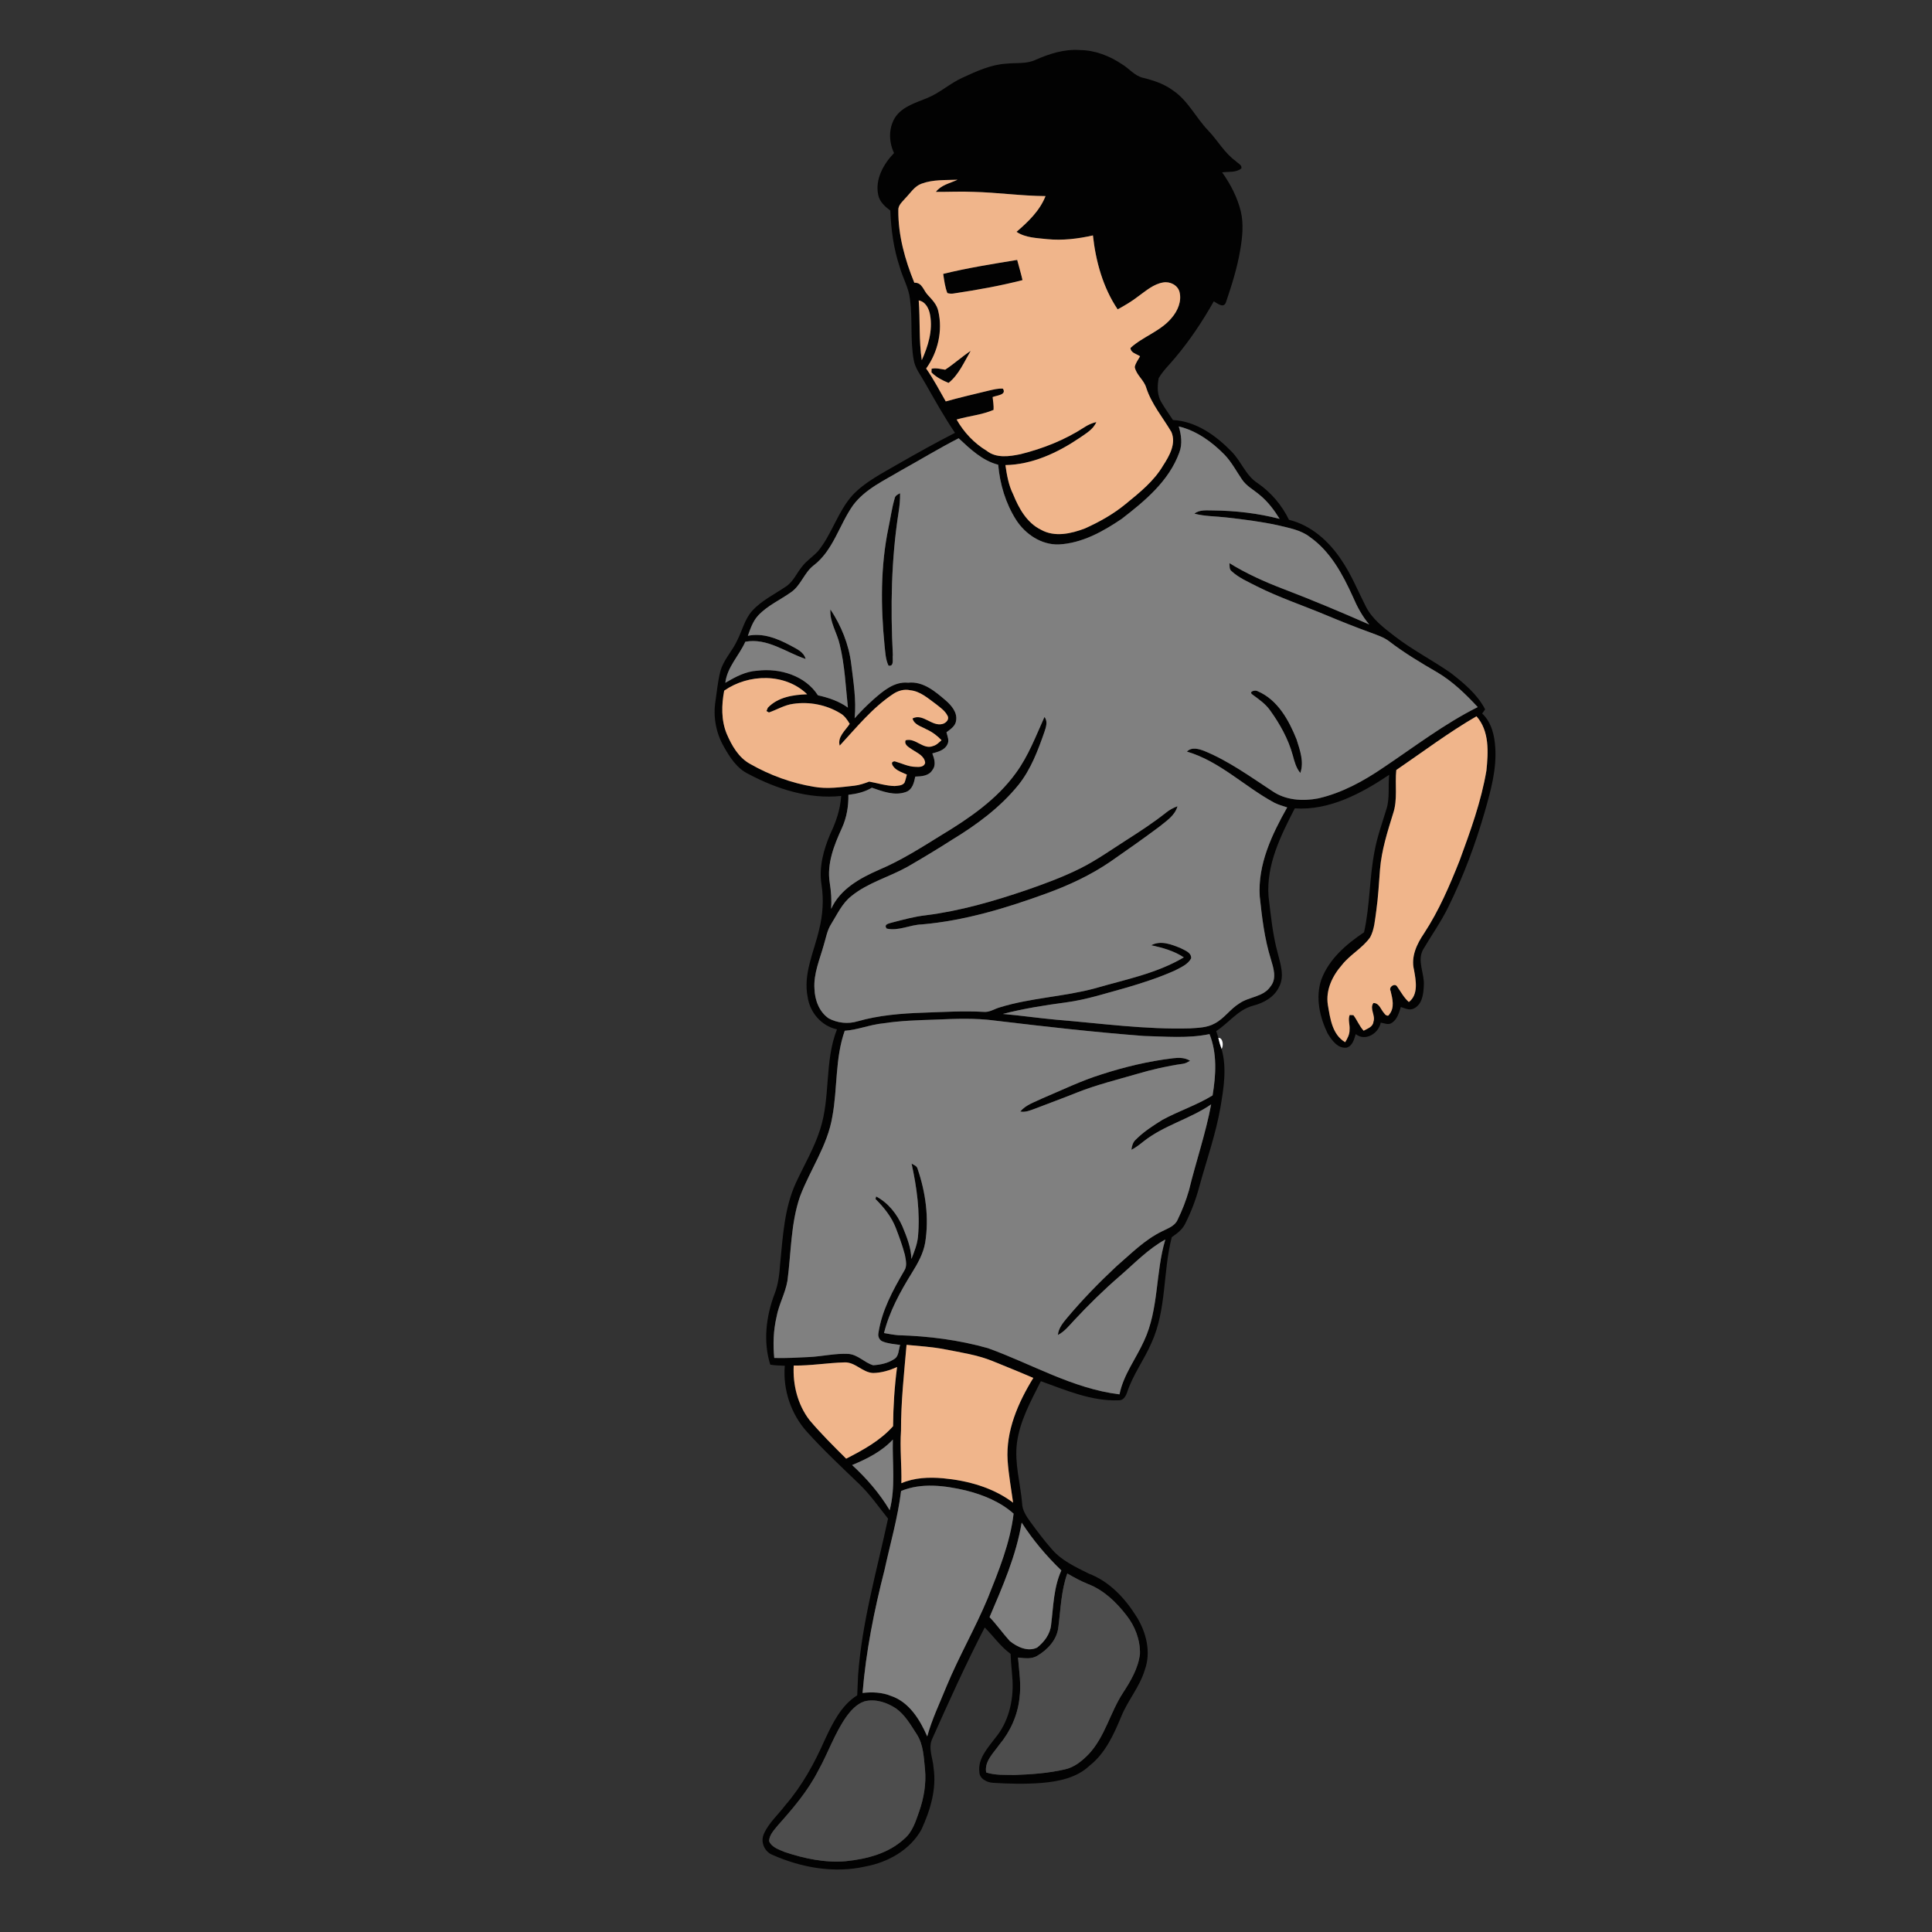 <?xml version="1.0" encoding="UTF-8" ?>
<!DOCTYPE svg PUBLIC "-//W3C//DTD SVG 1.1//EN" "http://www.w3.org/Graphics/SVG/1.1/DTD/svg11.dtd">
<svg width="1000pt" height="1000pt" viewBox="0 0 1000 1000" version="1.1" xmlns="http://www.w3.org/2000/svg">
    <rect x="0" y="0" width="1000" height="1000" fill="#333333" stroke="none"/>
    <g id="#020202ff">
        <path fill="#020202" opacity="1.00"
            d=" M 535.94 31.00 C 543.19 27.80 550.99 25.30 559.02 25.91 C 566.84 25.99 574.33 28.94 580.76 33.25 C 584.45 35.47 587.25 39.24 591.61 40.27 C 597.07 41.62 602.54 43.39 607.11 46.80 C 614.95 52.05 618.97 60.93 625.38 67.57 C 630.28 72.70 633.76 79.15 639.59 83.36 C 640.63 84.53 642.86 85.25 642.56 87.13 C 639.83 89.46 635.87 88.76 632.57 89.20 C 636.91 95.33 640.46 102.12 642.25 109.46 C 643.81 116.13 643.04 123.05 641.88 129.72 C 640.32 138.90 637.48 147.81 634.50 156.61 C 633.25 159.74 630.09 156.98 628.25 155.97 C 622.44 166.28 615.85 176.18 608.21 185.24 C 605.36 188.70 602.00 191.82 599.74 195.73 C 598.91 199.99 598.89 204.84 601.36 208.61 C 603.13 211.64 605.21 214.47 607.13 217.41 C 619.06 218.03 629.31 225.37 637.37 233.65 C 642.43 238.70 644.78 246.13 650.97 250.09 C 657.91 254.86 663.49 261.48 667.18 269.05 C 678.65 271.87 687.87 280.14 694.26 289.80 C 699.45 297.34 702.84 305.89 706.99 313.99 C 710.27 320.46 716.19 324.92 721.81 329.26 C 730.96 336.34 741.30 341.66 750.79 348.23 C 757.65 353.55 764.63 359.31 768.70 367.15 C 768.18 367.87 767.67 368.59 767.17 369.32 C 772.00 373.84 773.57 380.64 773.95 387.01 C 774.68 398.21 771.64 409.17 768.60 419.84 C 763.71 436.94 757.43 453.66 749.56 469.62 C 745.80 477.28 740.84 484.25 736.53 491.59 C 733.41 497.51 737.38 503.88 736.97 510.04 C 736.80 514.34 736.20 519.88 731.82 521.99 C 729.58 523.18 727.22 521.88 725.07 521.21 C 724.12 524.17 723.24 527.57 720.48 529.39 C 718.72 530.71 716.55 529.62 714.66 529.31 C 713.59 534.92 706.66 539.20 701.74 535.25 C 700.87 537.92 700.10 541.40 696.98 542.27 C 692.34 542.80 689.27 538.32 687.14 534.85 C 683.04 526.33 680.77 516.19 683.94 506.99 C 687.91 496.37 696.85 488.71 706.03 482.56 C 709.14 468.64 708.76 454.21 711.54 440.22 C 712.90 432.91 715.47 425.92 717.61 418.82 C 719.46 413.07 718.38 406.95 719.05 401.04 C 704.65 410.69 688.04 419.61 670.17 418.41 C 662.91 432.52 655.37 447.60 656.59 463.96 C 657.79 473.83 658.71 483.79 661.37 493.41 C 662.79 499.07 665.01 505.41 661.99 510.94 C 659.43 516.27 653.92 519.19 648.42 520.59 C 640.73 522.68 635.96 529.52 629.51 533.69 C 629.91 534.83 630.27 535.99 630.58 537.17 C 631.03 539.13 631.58 541.07 632.29 542.97 C 635.10 552.80 633.38 563.23 631.71 573.13 C 629.30 587.05 624.54 600.41 620.81 614.00 C 619.04 620.70 616.58 627.23 613.44 633.41 C 611.98 636.45 609.21 638.48 606.51 640.35 C 601.85 658.37 603.88 677.83 596.01 695.05 C 592.24 703.80 586.38 711.54 583.41 720.64 C 582.72 722.62 581.47 724.93 579.03 724.79 C 564.94 725.33 551.73 719.57 538.74 714.89 C 533.62 725.10 527.87 735.40 526.36 746.90 C 525.03 757.38 528.15 767.67 529.04 778.05 C 529.10 781.71 531.24 784.80 533.28 787.68 C 536.80 792.46 540.34 797.23 544.27 801.68 C 549.30 807.70 556.62 811.02 563.48 814.47 C 574.19 818.47 582.32 827.26 588.26 836.77 C 593.32 844.85 595.90 855.20 592.52 864.41 C 589.91 873.09 583.80 880.05 580.40 888.37 C 576.51 897.72 572.16 907.46 563.98 913.89 C 557.33 920.21 547.92 922.11 539.08 922.85 C 530.74 923.50 522.35 923.31 514.02 922.79 C 510.88 922.61 506.95 920.72 506.91 917.14 C 506.09 910.32 511.12 904.94 514.89 899.88 C 521.89 891.69 524.60 880.60 524.10 870.01 C 523.81 865.35 523.23 860.71 523.08 856.05 C 517.87 852.26 514.21 846.88 509.69 842.39 C 499.96 861.21 491.22 880.50 482.60 899.84 C 480.19 904.75 482.91 909.99 483.21 915.05 C 484.85 926.06 481.49 937.03 476.94 946.94 C 471.09 957.53 459.64 963.92 448.01 966.07 C 431.88 969.77 414.86 966.71 399.90 960.11 C 395.65 958.47 393.48 953.34 395.40 949.18 C 397.91 943.49 402.75 939.34 406.43 934.44 C 415.09 924.43 421.52 912.76 426.83 900.70 C 430.89 892.04 435.29 882.76 443.70 877.49 C 443.70 877.36 443.72 877.10 443.72 876.97 C 443.89 873.70 443.98 870.43 444.14 867.17 C 446.13 839.59 453.87 812.94 459.65 786.03 C 454.81 779.98 450.38 773.57 444.78 768.17 C 435.62 759.36 426.30 750.68 417.79 741.23 C 409.43 732.04 405.16 719.29 406.21 706.92 C 403.70 706.76 401.17 706.80 398.69 706.34 C 394.93 694.40 396.52 681.27 400.92 669.71 C 402.87 664.71 403.44 659.36 403.81 654.06 C 405.23 639.87 405.96 625.18 412.05 612.03 C 416.27 602.92 421.46 594.20 424.50 584.58 C 429.96 567.78 426.68 549.33 433.22 532.79 C 425.21 531.08 419.22 524.09 418.05 516.10 C 415.59 503.98 421.42 492.56 424.02 481.01 C 425.92 473.45 426.39 465.53 425.21 457.82 C 423.79 448.90 426.25 439.90 429.72 431.73 C 432.70 425.51 434.97 418.91 435.39 411.98 C 418.67 413.76 401.99 408.36 387.37 400.61 C 381.39 397.73 377.75 391.95 374.60 386.37 C 370.58 379.32 369.03 370.89 370.33 362.88 C 371.07 357.80 371.55 352.66 372.80 347.67 C 374.34 341.64 378.98 337.15 381.52 331.59 C 384.15 326.51 385.38 320.63 389.26 316.25 C 394.12 310.86 400.77 307.67 406.70 303.66 C 410.60 301.16 412.32 296.66 415.19 293.21 C 417.50 290.20 420.75 288.13 423.33 285.38 C 430.62 276.51 433.58 264.85 441.28 256.29 C 447.77 249.41 456.35 245.14 464.41 240.42 C 474.27 234.79 484.18 229.22 494.30 224.05 C 488.68 215.72 483.77 206.94 478.81 198.21 C 476.66 194.33 473.68 190.75 472.93 186.26 C 471.07 175.92 472.40 165.35 471.02 154.97 C 470.43 149.04 467.23 143.85 465.69 138.18 C 462.55 128.78 461.21 118.89 460.84 109.01 C 458.07 106.92 455.22 104.42 454.56 100.83 C 452.85 92.81 457.33 84.84 462.74 79.23 C 459.89 73.12 459.83 65.54 463.89 59.95 C 467.82 54.91 474.22 53.11 479.86 50.76 C 486.48 48.10 491.77 43.08 498.26 40.18 C 505.47 36.86 512.90 33.42 520.95 32.94 C 525.94 32.41 531.25 33.19 535.94 31.00 M 477.03 95.06 C 473.33 96.36 471.26 99.91 468.63 102.58 C 467.08 104.44 464.81 106.18 464.97 108.88 C 464.88 121.79 468.40 134.47 473.26 146.35 C 477.30 146.09 477.97 150.40 480.25 152.71 C 482.51 155.16 484.99 157.70 485.67 161.10 C 488.03 171.26 485.45 182.34 479.37 190.75 C 483.19 196.16 486.23 202.05 489.52 207.77 C 496.82 205.72 504.21 204.03 511.57 202.23 C 514.04 201.67 516.53 200.99 519.10 201.15 C 521.21 204.47 515.78 204.64 513.78 205.53 C 514.03 207.72 514.40 209.93 514.27 212.15 C 508.21 214.76 501.46 215.30 495.14 217.15 C 498.90 223.75 504.15 229.37 510.68 233.31 C 515.68 237.31 522.51 236.28 528.31 235.06 C 539.89 232.17 551.17 227.72 561.19 221.19 C 563.11 219.92 565.22 218.98 567.47 218.45 C 565.84 222.32 562.03 224.38 558.77 226.68 C 547.42 234.34 534.31 240.48 520.40 240.73 C 521.15 245.90 522.04 251.14 524.41 255.86 C 527.35 263.12 531.48 270.60 538.81 274.19 C 545.88 278.18 554.41 276.25 561.56 273.52 C 569.08 270.14 576.35 266.07 582.71 260.81 C 589.85 254.97 597.27 249.06 602.01 240.99 C 605.27 235.97 608.90 229.66 606.31 223.58 C 601.84 216.02 596.03 209.17 593.29 200.68 C 592.12 196.65 588.16 194.15 587.34 189.99 C 587.73 187.92 589.11 186.24 590.09 184.42 C 588.31 183.15 585.25 182.72 585.14 180.08 C 591.67 174.12 600.77 171.46 606.48 164.51 C 609.59 160.88 611.72 155.94 610.52 151.12 C 609.60 147.54 605.52 145.55 602.04 146.20 C 597.11 147.01 593.23 150.45 589.31 153.27 C 585.94 155.90 582.26 158.08 578.50 160.12 C 570.89 148.82 567.16 135.27 565.70 121.85 C 557.95 123.60 549.95 124.57 542.00 123.78 C 536.61 123.17 530.82 123.12 526.14 120.00 C 532.19 114.81 538.18 109.08 541.17 101.50 C 528.65 101.41 516.23 99.60 503.72 99.31 C 497.28 99.01 490.84 99.39 484.41 99.30 C 487.16 95.72 491.76 94.84 495.64 93.03 C 489.43 93.29 482.96 92.86 477.03 95.06 M 475.53 155.50 C 476.31 165.80 475.59 176.19 477.11 186.43 C 480.37 179.19 482.85 171.17 481.44 163.17 C 480.92 159.87 479.15 156.15 475.53 155.50 M 610.13 220.72 C 611.43 225.10 612.10 229.86 610.40 234.24 C 605.06 248.97 592.60 259.31 580.57 268.58 C 570.84 275.16 560.03 281.19 548.03 281.80 C 538.99 282.10 530.65 276.46 525.90 269.03 C 520.50 260.49 517.54 250.59 516.67 240.55 C 508.50 238.46 502.18 232.44 496.20 226.84 C 486.08 232.01 476.38 237.95 466.44 243.45 C 457.66 248.71 447.79 253.11 441.52 261.54 C 434.33 271.74 431.26 285.07 420.90 292.84 C 416.16 296.64 414.49 303.06 409.44 306.53 C 403.80 310.56 397.25 313.42 392.45 318.54 C 389.70 321.49 388.42 325.38 387.09 329.09 C 394.77 327.45 402.34 330.47 409.01 334.04 C 412.09 335.79 415.99 337.25 416.99 341.07 C 406.78 337.67 397.14 330.06 385.78 332.16 C 382.55 339.38 376.40 345.23 375.43 353.41 C 380.56 350.40 385.97 347.47 392.05 347.14 C 403.65 345.73 416.79 349.67 423.36 359.89 C 428.85 361.11 434.28 362.92 438.88 366.26 C 437.71 355.36 437.27 344.31 434.64 333.63 C 433.28 327.48 429.33 321.93 429.82 315.42 C 435.40 323.84 439.33 333.47 440.58 343.54 C 441.71 352.89 443.30 362.33 442.36 371.78 C 445.41 368.38 448.62 365.12 452.03 362.09 C 457.09 357.66 462.84 352.65 470.08 353.36 C 477.82 352.53 484.03 357.87 489.50 362.54 C 492.46 365.15 495.56 368.68 494.89 372.93 C 494.58 375.80 491.98 377.43 489.89 379.02 C 490.38 381.08 491.50 383.36 490.31 385.41 C 488.86 388.34 485.44 389.16 482.57 389.98 C 483.60 392.70 484.64 395.98 482.63 398.54 C 480.79 401.65 476.95 401.86 473.74 401.97 C 473.13 405.04 472.26 408.76 468.92 409.92 C 463.00 412.07 456.87 409.63 451.27 407.72 C 447.59 409.96 443.35 410.91 439.13 411.40 C 439.22 417.32 438.23 423.27 435.74 428.67 C 431.73 437.43 427.91 447.00 429.46 456.82 C 430.17 461.32 430.52 465.89 430.21 470.45 C 434.83 460.16 445.20 454.48 455.05 450.18 C 466.39 445.37 476.79 438.75 487.23 432.28 C 501.62 423.58 515.96 413.83 525.90 400.00 C 532.33 391.20 536.17 380.95 540.61 371.11 C 542.45 373.41 541.43 376.30 540.61 378.79 C 537.25 388.39 533.63 398.14 527.22 406.18 C 517.77 417.89 505.50 426.94 492.72 434.69 C 485.15 439.55 477.44 444.17 469.67 448.67 C 460.18 453.98 449.28 456.82 440.74 463.75 C 435.89 467.50 433.38 473.21 430.21 478.28 C 428.10 481.56 427.52 485.50 426.37 489.17 C 424.30 496.63 421.00 504.02 421.57 511.93 C 421.77 517.70 424.05 523.80 428.98 527.14 C 433.50 529.53 438.93 530.13 443.86 528.64 C 454.94 525.47 466.52 524.55 478.00 524.16 C 488.35 523.80 498.72 523.16 509.07 523.74 C 512.12 524.10 514.72 522.17 517.55 521.39 C 533.63 516.44 550.64 515.92 566.85 511.54 C 582.37 507.01 598.70 503.90 612.75 495.53 C 607.66 492.18 601.77 490.53 595.89 489.26 C 600.80 486.59 606.43 488.83 611.17 490.79 C 613.33 491.98 616.74 493.00 616.54 496.04 C 614.83 499.23 611.26 500.67 608.23 502.28 C 600.17 505.91 591.73 508.65 583.27 511.14 C 572.84 513.98 562.52 517.41 551.78 518.84 C 540.79 520.30 529.81 522.04 519.07 524.82 C 528.22 525.61 537.31 526.94 546.45 527.78 C 569.60 529.67 592.71 532.95 615.98 532.28 C 620.29 531.99 624.85 531.93 628.72 529.75 C 633.66 527.19 636.74 522.27 641.46 519.39 C 646.51 515.82 653.92 516.12 657.62 510.59 C 661.02 506.41 659.11 500.91 657.76 496.34 C 654.49 485.84 653.20 474.89 652.04 464.00 C 650.97 447.41 658.31 431.98 666.25 417.91 C 664.00 417.20 661.72 416.53 659.61 415.49 C 644.22 407.20 631.41 394.05 614.35 389.02 C 616.85 386.50 620.48 387.61 623.38 388.71 C 636.04 393.92 647.17 402.02 658.55 409.47 C 665.43 414.23 674.28 414.79 682.29 413.25 C 694.59 410.44 705.84 404.27 716.18 397.19 C 732.19 386.47 747.58 374.64 764.88 365.99 C 758.63 359.24 751.94 352.77 743.99 348.04 C 735.41 343.06 726.86 337.96 718.99 331.90 C 716.19 329.79 712.82 328.72 709.59 327.50 C 701.85 324.69 694.19 321.64 686.59 318.47 C 674.61 313.43 662.23 309.35 650.60 303.50 C 646.05 301.15 641.19 299.11 637.41 295.58 C 636.15 294.59 636.53 292.86 636.35 291.48 C 645.12 296.90 654.54 301.14 664.16 304.81 C 679.18 310.54 694.00 316.78 708.72 323.24 C 705.07 318.93 702.39 313.92 700.19 308.75 C 694.94 297.20 688.62 285.42 678.00 277.96 C 673.17 274.21 666.99 273.26 661.23 271.83 C 652.58 269.97 643.79 268.86 635.00 267.86 C 629.41 267.19 623.69 267.32 618.22 265.86 C 621.02 263.66 624.67 264.25 627.98 264.21 C 639.56 264.33 651.13 265.67 662.35 268.57 C 659.49 263.97 656.19 259.57 651.96 256.13 C 648.89 253.52 645.13 251.59 642.85 248.16 C 639.88 243.81 637.43 239.07 633.74 235.27 C 627.19 228.62 619.32 222.93 610.13 220.72 M 374.83 357.49 C 373.45 364.88 373.23 372.68 376.12 379.78 C 378.75 385.90 382.30 392.21 388.38 395.47 C 398.51 401.25 409.68 405.33 421.20 407.23 C 428.17 408.51 435.23 407.44 442.18 406.68 C 444.85 406.38 447.40 405.50 449.90 404.56 C 454.27 405.34 458.58 406.75 463.05 406.85 C 464.78 406.66 467.01 406.72 468.15 405.15 C 468.73 403.79 469.00 402.33 469.39 400.93 C 467.31 399.99 465.09 399.25 463.33 397.75 C 462.19 396.72 460.38 394.30 463.09 394.05 C 466.72 395.05 470.16 396.90 474.01 396.93 C 475.79 397.05 478.33 397.04 478.87 394.86 C 478.54 391.20 474.73 389.71 472.08 387.93 C 470.50 386.77 467.84 385.57 468.75 383.17 C 473.93 381.72 477.86 388.26 483.00 386.12 C 484.76 385.68 486.00 384.27 487.34 383.14 C 485.14 380.80 482.53 378.85 479.59 377.53 C 476.96 376.01 473.19 375.20 472.32 371.87 C 477.72 369.05 482.36 376.24 487.88 374.71 C 489.61 374.26 491.54 372.35 490.45 370.49 C 489.18 367.90 486.70 366.23 484.51 364.48 C 480.42 361.52 476.40 357.80 471.14 357.27 C 468.03 356.55 464.82 357.50 462.23 359.24 C 451.48 366.40 443.30 376.55 434.63 385.94 C 433.36 381.38 437.60 378.10 439.81 374.67 C 438.54 372.51 437.08 370.36 434.83 369.13 C 427.66 364.77 418.87 363.08 410.59 364.30 C 406.09 364.87 402.21 367.33 397.99 368.77 L 396.72 368.03 C 396.90 367.60 397.25 366.76 397.43 366.33 C 402.60 360.82 410.59 359.60 417.79 359.36 C 406.42 348.27 387.43 348.67 374.83 357.49 M 722.72 398.55 C 721.93 406.07 723.54 413.85 721.04 421.16 C 718.13 430.58 715.10 440.07 714.30 449.96 C 713.73 457.16 713.36 464.40 712.34 471.56 C 711.66 476.13 711.42 480.97 709.21 485.12 C 705.24 490.77 698.83 494.05 694.59 499.46 C 689.65 505.08 686.11 512.43 687.29 520.08 C 688.51 527.09 689.49 535.46 696.26 539.45 C 697.46 537.48 698.61 535.34 698.53 532.95 C 698.77 530.42 697.61 527.80 698.58 525.37 C 699.06 525.39 700.04 525.44 700.53 525.46 C 702.46 528.01 703.61 531.11 705.82 533.50 C 707.82 532.38 710.65 531.53 710.90 528.83 C 712.08 525.59 708.76 522.10 710.86 519.17 C 713.99 519.07 714.72 522.71 716.55 524.58 C 716.96 525.35 718.56 526.39 719.04 525.12 C 721.99 521.64 720.74 516.90 719.78 512.93 C 718.60 510.85 722.02 508.55 723.22 510.73 C 725.13 513.44 726.69 516.42 729.22 518.65 C 734.31 514.79 732.87 507.42 731.88 501.96 C 730.21 495.16 733.39 488.52 737.13 483.04 C 744.80 471.32 750.33 458.41 755.48 445.44 C 761.06 430.22 766.67 414.87 769.37 398.83 C 770.35 389.40 770.99 378.33 764.22 370.75 C 749.79 379.11 736.47 389.17 722.72 398.55 M 457.17 529.67 C 450.40 530.32 444.03 533.04 437.23 533.53 C 432.17 547.84 433.57 563.31 430.80 578.05 C 428.34 592.93 419.32 605.42 414.08 619.29 C 409.25 633.35 409.52 648.41 407.57 662.99 C 406.45 669.47 403.05 675.28 401.91 681.76 C 400.31 688.68 400.06 695.82 400.75 702.88 C 406.85 703.05 412.95 702.70 419.05 702.39 C 425.71 702.04 432.31 700.44 439.01 700.77 C 443.97 701.07 447.38 705.28 451.95 706.65 C 455.65 706.41 459.47 705.63 462.62 703.58 C 465.35 702.16 465.04 698.67 465.92 696.14 C 462.81 695.68 459.58 695.50 456.66 694.26 C 455.12 693.54 454.34 691.71 454.66 690.08 C 456.38 678.40 462.13 667.86 468.00 657.79 C 469.69 655.31 468.84 652.15 468.35 649.43 C 467.09 644.70 465.40 640.08 463.64 635.51 C 461.41 629.76 457.46 624.90 453.15 620.59 C 453.24 620.26 453.41 619.60 453.50 619.28 C 459.76 622.61 464.34 628.43 467.13 634.86 C 469.36 640.23 471.57 645.76 471.75 651.65 C 473.22 647.88 474.78 644.07 475.16 640.00 C 476.29 627.34 474.54 614.65 471.84 602.29 C 473.04 603.00 474.65 603.49 474.97 605.06 C 479.12 617.22 480.92 630.34 478.89 643.10 C 477.92 648.83 475.02 653.96 471.99 658.84 C 465.96 668.58 460.35 678.78 457.56 689.99 C 460.03 690.42 462.49 690.92 465.01 691.11 C 480.63 691.55 496.29 693.55 511.33 697.80 C 533.95 705.94 555.23 718.76 579.45 721.72 C 581.47 711.60 587.97 703.32 592.14 694.08 C 599.88 677.57 598.00 658.76 603.17 641.57 C 594.23 646.46 587.19 653.95 579.54 660.54 C 571.33 667.63 563.58 675.24 556.18 683.17 C 553.52 686.00 551.08 689.18 547.55 691.00 C 547.87 687.54 550.09 684.82 552.21 682.27 C 560.11 672.84 568.70 664.01 577.68 655.61 C 585.24 649.08 592.38 641.75 601.47 637.33 C 604.40 635.82 607.97 634.71 609.47 631.48 C 611.89 626.56 613.88 621.41 615.40 616.15 C 619.02 601.26 624.06 586.71 626.89 571.62 C 615.86 579.22 602.41 582.44 591.87 590.82 C 589.88 592.39 587.90 594.00 585.61 595.12 C 585.87 593.21 586.35 591.24 587.84 589.91 C 591.89 585.81 596.79 582.66 601.67 579.63 C 610.13 575.03 619.41 572.05 627.63 566.98 C 629.37 556.51 630.06 545.31 626.05 535.25 C 614.87 537.58 603.40 536.49 592.09 536.22 C 566.42 534.26 540.83 531.35 515.27 528.29 C 504.91 526.87 494.43 527.31 484.02 527.76 C 475.05 528.05 466.05 528.32 457.17 529.67 M 469.23 696.09 C 467.95 710.91 466.31 725.71 466.36 740.60 C 465.72 749.64 466.77 758.67 466.55 767.71 C 473.32 764.80 480.86 764.51 488.10 765.15 C 500.93 766.34 513.97 769.91 524.38 777.78 C 523.38 770.50 522.05 763.26 521.54 755.94 C 520.56 740.63 526.98 725.97 534.84 713.22 C 527.81 710.16 520.69 707.33 513.60 704.42 C 505.75 701.26 497.32 700.03 489.06 698.41 C 482.52 697.11 475.85 696.74 469.23 696.09 M 410.83 706.81 C 410.31 716.75 412.87 727.05 418.98 735.02 C 424.91 742.05 431.45 748.53 437.98 755.01 C 446.75 750.50 455.63 745.68 462.26 738.19 C 462.34 727.94 462.99 717.72 464.33 707.56 C 460.44 709.33 456.25 710.58 451.95 710.66 C 446.45 710.46 442.69 704.91 437.07 705.17 C 428.31 705.41 419.62 706.93 410.83 706.81 M 441.06 758.31 C 448.55 765.18 455.27 772.94 460.50 781.69 C 463.62 769.69 461.80 757.32 462.13 745.12 C 456.38 751.30 448.74 755.11 441.06 758.31 M 466.40 771.74 C 464.70 785.60 460.78 799.04 457.82 812.65 C 452.48 833.54 448.21 854.75 446.46 876.27 C 451.43 875.70 456.59 875.90 461.26 877.84 C 470.64 881.02 476.19 890.17 479.94 898.78 C 482.38 889.80 486.47 881.41 489.93 872.82 C 496.35 857.33 504.77 842.78 511.23 827.32 C 516.89 813.12 522.83 798.76 524.64 783.46 C 517.65 777.25 508.80 773.68 499.83 771.43 C 488.96 768.91 477.00 767.34 466.40 771.74 M 512.19 837.02 C 515.92 840.93 519.03 845.38 522.64 849.38 C 526.47 852.47 531.98 855.11 536.82 852.79 C 540.50 849.91 543.58 845.79 544.05 841.02 C 545.23 831.54 545.33 821.71 549.35 812.85 C 541.61 805.38 534.65 797.14 528.82 788.10 C 525.96 805.18 518.96 821.19 512.19 837.02 M 552.43 814.43 C 549.26 823.34 549.01 832.85 547.81 842.13 C 547.15 848.65 542.31 853.86 536.87 857.05 C 533.85 858.88 530.22 858.28 526.91 857.95 C 527.52 864.97 528.64 872.04 527.67 879.09 C 526.69 887.95 522.88 896.35 517.16 903.16 C 514.19 907.41 509.43 911.73 510.45 917.43 C 515.14 918.95 520.16 918.61 525.02 918.72 C 533.70 918.44 542.43 917.82 550.91 915.89 C 556.04 914.87 560.18 911.40 563.71 907.73 C 572.00 898.73 574.65 886.32 581.23 876.25 C 585.24 870.09 589.18 863.47 590.04 856.03 C 590.20 848.79 587.48 841.63 582.98 836.00 C 577.76 829.24 571.27 823.01 563.18 819.90 C 559.44 818.39 555.90 816.45 552.43 814.43 M 447.42 880.63 C 443.31 882.02 440.31 885.42 437.86 888.85 C 431.90 897.45 428.57 907.48 423.47 916.57 C 418.12 927.02 410.47 936.01 402.70 944.71 C 400.76 947.14 398.21 949.63 398.08 952.93 C 399.40 956.25 403.31 957.36 406.33 958.66 C 416.45 962.02 427.19 964.29 437.89 963.34 C 448.62 962.23 459.77 959.39 467.91 951.90 C 472.28 948.34 473.94 942.76 475.75 937.66 C 478.16 930.70 479.48 923.29 478.79 915.93 C 478.13 909.70 478.02 903.02 474.48 897.59 C 471.39 892.83 468.47 887.64 463.75 884.28 C 459.02 881.16 453.06 879.18 447.42 880.63 Z" />
        <path fill="#020202" opacity="1.00"
            d=" M 488.20 141.77 C 500.82 138.66 513.67 136.65 526.49 134.53 C 527.42 138.02 528.45 141.47 529.25 144.99 C 517.66 147.96 505.89 150.06 494.07 151.83 C 492.81 152.10 491.57 152.05 490.36 151.70 C 489.09 148.53 488.72 145.11 488.20 141.77 Z" />
        <path fill="#020202" opacity="1.00"
            d=" M 489.23 191.36 C 493.80 188.34 497.87 184.65 502.43 181.60 C 499.04 187.35 496.30 193.94 490.98 198.19 C 487.78 196.88 484.56 195.24 482.13 192.74 C 482.14 192.27 482.17 191.33 482.19 190.86 C 484.53 190.32 486.90 191.03 489.23 191.36 Z" />
        <path fill="#020202" opacity="1.00"
            d=" M 463.05 258.10 C 463.24 256.56 464.66 255.93 465.87 255.30 C 465.95 258.63 465.62 261.95 465.09 265.24 C 461.30 289.62 460.87 314.39 462.13 339.00 C 461.76 340.84 463.07 345.14 459.89 344.53 C 458.33 341.27 458.24 337.58 457.84 334.06 C 455.85 313.76 455.71 293.09 459.89 273.05 C 460.96 268.07 461.61 262.99 463.05 258.10 Z" />
        <path fill="#020202" opacity="1.00"
            d=" M 648.33 359.55 C 646.00 357.98 649.69 356.94 650.94 357.76 C 661.30 362.16 667.11 372.75 671.10 382.71 C 672.84 388.24 675.08 394.33 673.04 400.09 C 670.84 397.48 670.01 394.16 669.14 390.95 C 666.82 382.46 662.45 374.68 657.33 367.58 C 654.96 364.26 651.56 361.94 648.33 359.55 Z" />
        <path fill="#020202" opacity="1.00"
            d=" M 603.56 420.61 C 605.31 419.17 607.34 418.11 609.47 417.31 C 608.13 422.18 603.66 424.96 599.98 427.96 C 591.73 434.12 583.31 440.04 574.85 445.91 C 564.56 452.98 553.16 458.26 541.45 462.51 C 520.65 470.09 499.24 476.56 477.09 478.48 C 470.98 478.65 465.06 482.03 458.96 480.63 C 457.14 478.28 460.42 477.96 462.02 477.43 C 467.66 475.97 473.29 474.42 479.09 473.76 C 496.99 471.52 514.38 466.46 531.42 460.66 C 540.90 457.37 550.35 453.89 559.33 449.39 C 567.60 445.23 575.15 439.85 582.93 434.88 C 589.99 430.39 597.00 425.80 603.56 420.61 Z" />
        <path fill="#020202" opacity="1.00"
            d=" M 570.06 556.13 C 582.11 552.23 594.49 549.25 607.08 547.76 C 610.11 547.38 613.31 547.37 616.00 549.07 C 614.73 549.75 613.48 550.54 612.02 550.65 C 604.12 551.76 596.34 553.57 588.69 555.82 C 578.22 558.87 567.58 561.47 557.42 565.51 C 550.24 568.41 542.96 571.03 535.75 573.83 C 533.29 574.73 530.77 575.85 528.09 575.32 C 531.03 571.78 535.58 570.46 539.56 568.50 C 549.67 564.23 559.57 559.40 570.06 556.13 Z" />
    </g>
    <g id="#f0b58bff">
        <path fill="#f0b58b" opacity="1.00"
            d=" M 477.03 95.06 C 482.96 92.86 489.43 93.29 495.64 93.03 C 491.76 94.84 487.16 95.72 484.41 99.30 C 490.84 99.39 497.28 99.01 503.72 99.31 C 516.23 99.60 528.65 101.41 541.17 101.50 C 538.18 109.08 532.19 114.81 526.14 120.00 C 530.82 123.12 536.61 123.17 542.00 123.78 C 549.95 124.57 557.95 123.60 565.70 121.85 C 567.16 135.27 570.89 148.82 578.50 160.12 C 582.26 158.08 585.94 155.90 589.31 153.27 C 593.23 150.45 597.11 147.01 602.04 146.20 C 605.52 145.55 609.60 147.54 610.52 151.12 C 611.72 155.94 609.59 160.88 606.48 164.51 C 600.77 171.46 591.67 174.12 585.14 180.08 C 585.25 182.72 588.31 183.15 590.09 184.42 C 589.11 186.24 587.73 187.92 587.34 189.99 C 588.16 194.15 592.12 196.65 593.29 200.68 C 596.03 209.17 601.84 216.02 606.31 223.58 C 608.90 229.66 605.27 235.97 602.01 240.99 C 597.27 249.06 589.85 254.97 582.71 260.81 C 576.35 266.07 569.08 270.14 561.56 273.52 C 554.41 276.25 545.88 278.18 538.81 274.19 C 531.48 270.60 527.35 263.12 524.41 255.86 C 522.04 251.14 521.15 245.90 520.40 240.73 C 534.31 240.48 547.42 234.34 558.77 226.68 C 562.03 224.38 565.84 222.32 567.47 218.45 C 565.22 218.98 563.11 219.92 561.19 221.19 C 551.17 227.72 539.89 232.17 528.31 235.06 C 522.51 236.28 515.68 237.31 510.68 233.31 C 504.15 229.37 498.90 223.75 495.14 217.15 C 501.46 215.30 508.21 214.76 514.27 212.15 C 514.40 209.93 514.03 207.72 513.78 205.53 C 515.78 204.64 521.21 204.47 519.10 201.15 C 516.53 200.99 514.04 201.67 511.57 202.23 C 504.21 204.03 496.82 205.72 489.52 207.77 C 486.23 202.05 483.19 196.16 479.37 190.75 C 485.45 182.34 488.03 171.26 485.67 161.10 C 484.99 157.70 482.51 155.16 480.25 152.71 C 477.97 150.40 477.30 146.09 473.26 146.35 C 468.40 134.47 464.88 121.79 464.97 108.88 C 464.81 106.18 467.08 104.44 468.63 102.58 C 471.26 99.91 473.33 96.36 477.03 95.06 M 488.20 141.77 C 488.72 145.11 489.09 148.53 490.36 151.70 C 491.57 152.05 492.81 152.10 494.07 151.83 C 505.89 150.06 517.66 147.96 529.25 144.99 C 528.45 141.47 527.42 138.02 526.49 134.53 C 513.67 136.65 500.82 138.66 488.20 141.77 M 489.23 191.36 C 486.90 191.03 484.53 190.32 482.19 190.86 C 482.17 191.33 482.14 192.27 482.13 192.74 C 484.56 195.24 487.78 196.88 490.98 198.19 C 496.30 193.94 499.04 187.35 502.43 181.60 C 497.87 184.65 493.80 188.34 489.23 191.36 Z" />
        <path fill="#f0b58b" opacity="1.00"
            d=" M 475.53 155.50 C 479.15 156.15 480.92 159.87 481.44 163.17 C 482.85 171.17 480.37 179.19 477.11 186.43 C 475.59 176.19 476.31 165.80 475.53 155.50 Z" />
        <path fill="#f0b58b" opacity="1.00"
            d=" M 374.83 357.49 C 387.43 348.67 406.42 348.27 417.79 359.36 C 410.59 359.60 402.60 360.82 397.43 366.33 C 397.25 366.76 396.90 367.60 396.72 368.03 L 397.99 368.77 C 402.21 367.33 406.09 364.87 410.59 364.30 C 418.87 363.08 427.66 364.77 434.83 369.13 C 437.08 370.36 438.54 372.51 439.81 374.67 C 437.60 378.10 433.36 381.38 434.63 385.94 C 443.30 376.55 451.48 366.40 462.23 359.24 C 464.82 357.50 468.03 356.55 471.14 357.27 C 476.40 357.80 480.42 361.52 484.51 364.48 C 486.70 366.23 489.18 367.90 490.45 370.49 C 491.54 372.35 489.61 374.26 487.88 374.71 C 482.36 376.24 477.72 369.05 472.32 371.87 C 473.19 375.20 476.96 376.01 479.59 377.53 C 482.53 378.85 485.14 380.80 487.34 383.14 C 486.00 384.27 484.76 385.68 483.00 386.12 C 477.86 388.26 473.93 381.72 468.75 383.17 C 467.84 385.57 470.50 386.77 472.08 387.93 C 474.73 389.71 478.54 391.20 478.87 394.86 C 478.33 397.04 475.79 397.05 474.01 396.93 C 470.16 396.90 466.72 395.05 463.09 394.05 C 460.38 394.30 462.19 396.72 463.33 397.75 C 465.09 399.25 467.31 399.99 469.39 400.93 C 469.00 402.33 468.73 403.79 468.15 405.15 C 467.01 406.72 464.78 406.66 463.05 406.85 C 458.58 406.75 454.27 405.34 449.90 404.56 C 447.40 405.50 444.85 406.38 442.18 406.68 C 435.23 407.44 428.17 408.51 421.20 407.23 C 409.68 405.33 398.51 401.25 388.38 395.47 C 382.30 392.21 378.75 385.90 376.12 379.78 C 373.23 372.68 373.45 364.88 374.83 357.49 Z" />
        <path fill="#f0b58b" opacity="1.00"
            d=" M 722.72 398.55 C 736.47 389.17 749.79 379.11 764.22 370.75 C 770.99 378.33 770.35 389.40 769.37 398.83 C 766.67 414.87 761.06 430.22 755.48 445.44 C 750.33 458.41 744.80 471.32 737.13 483.04 C 733.39 488.52 730.21 495.16 731.88 501.96 C 732.87 507.42 734.31 514.79 729.22 518.65 C 726.69 516.42 725.13 513.44 723.22 510.73 C 722.02 508.55 718.60 510.85 719.78 512.93 C 720.74 516.90 721.99 521.64 719.04 525.12 C 718.56 526.39 716.96 525.35 716.55 524.58 C 714.72 522.71 713.99 519.07 710.86 519.17 C 708.76 522.10 712.08 525.59 710.90 528.83 C 710.65 531.53 707.82 532.38 705.82 533.50 C 703.61 531.11 702.46 528.01 700.53 525.46 C 700.04 525.44 699.06 525.39 698.58 525.37 C 697.61 527.80 698.77 530.42 698.53 532.95 C 698.61 535.34 697.46 537.48 696.26 539.45 C 689.49 535.46 688.51 527.09 687.29 520.08 C 686.11 512.43 689.65 505.08 694.59 499.46 C 698.83 494.05 705.24 490.77 709.21 485.12 C 711.42 480.97 711.66 476.13 712.34 471.56 C 713.36 464.40 713.73 457.16 714.30 449.96 C 715.10 440.07 718.13 430.58 721.04 421.16 C 723.54 413.85 721.93 406.07 722.72 398.55 Z" />
        <path fill="#f0b58b" opacity="1.00"
            d=" M 469.23 696.09 C 475.85 696.74 482.52 697.11 489.06 698.41 C 497.32 700.03 505.75 701.26 513.60 704.42 C 520.69 707.33 527.81 710.16 534.84 713.22 C 526.98 725.97 520.56 740.63 521.54 755.94 C 522.05 763.26 523.38 770.50 524.38 777.78 C 513.97 769.91 500.93 766.34 488.10 765.15 C 480.86 764.51 473.32 764.80 466.55 767.71 C 466.77 758.67 465.72 749.64 466.36 740.60 C 466.31 725.71 467.95 710.91 469.23 696.09 Z" />
        <path fill="#f0b58b" opacity="1.00"
            d=" M 410.83 706.81 C 419.62 706.93 428.31 705.41 437.07 705.17 C 442.69 704.91 446.45 710.46 451.95 710.66 C 456.25 710.58 460.44 709.33 464.33 707.56 C 462.99 717.72 462.34 727.94 462.26 738.19 C 455.63 745.68 446.75 750.50 437.98 755.01 C 431.45 748.53 424.91 742.05 418.98 735.02 C 412.87 727.05 410.31 716.75 410.83 706.81 Z" />
    </g>
    <g id="#f11b27ff">
        <path fill="grey" opacity="1.00"
            d=" M 610.13 220.72 C 619.32 222.93 627.19 228.62 633.74 235.27 C 637.43 239.07 639.88 243.81 642.85 248.16 C 645.13 251.59 648.89 253.52 651.96 256.13 C 656.19 259.57 659.49 263.97 662.35 268.57 C 651.13 265.67 639.56 264.33 627.98 264.21 C 624.67 264.25 621.02 263.66 618.22 265.86 C 623.69 267.32 629.41 267.19 635.00 267.86 C 643.79 268.86 652.58 269.97 661.23 271.83 C 666.99 273.26 673.17 274.21 678.00 277.96 C 688.62 285.42 694.94 297.20 700.19 308.75 C 702.39 313.92 705.07 318.93 708.72 323.24 C 694.00 316.78 679.18 310.54 664.16 304.81 C 654.54 301.14 645.12 296.90 636.35 291.48 C 636.53 292.86 636.15 294.59 637.41 295.58 C 641.19 299.11 646.05 301.15 650.60 303.50 C 662.23 309.35 674.61 313.43 686.59 318.47 C 694.19 321.64 701.85 324.69 709.59 327.50 C 712.82 328.72 716.19 329.79 718.99 331.90 C 726.86 337.96 735.41 343.06 743.99 348.04 C 751.94 352.77 758.63 359.24 764.88 365.99 C 747.58 374.64 732.19 386.47 716.18 397.19 C 705.84 404.27 694.59 410.44 682.29 413.25 C 674.28 414.79 665.43 414.23 658.55 409.47 C 647.17 402.02 636.04 393.92 623.38 388.71 C 620.48 387.61 616.85 386.50 614.35 389.02 C 631.41 394.05 644.22 407.20 659.61 415.49 C 661.72 416.53 664.00 417.20 666.25 417.91 C 658.31 431.98 650.97 447.41 652.04 464.00 C 653.20 474.89 654.49 485.84 657.76 496.34 C 659.11 500.91 661.02 506.41 657.62 510.59 C 653.92 516.12 646.51 515.82 641.46 519.39 C 636.74 522.27 633.66 527.19 628.72 529.75 C 624.85 531.93 620.29 531.99 615.98 532.28 C 592.71 532.95 569.60 529.67 546.45 527.78 C 537.31 526.94 528.22 525.61 519.07 524.82 C 529.81 522.04 540.79 520.30 551.78 518.84 C 562.52 517.41 572.84 513.98 583.27 511.14 C 591.73 508.65 600.17 505.91 608.23 502.28 C 611.26 500.67 614.83 499.23 616.54 496.04 C 616.74 493.00 613.33 491.98 611.17 490.79 C 606.43 488.83 600.80 486.59 595.89 489.26 C 601.77 490.53 607.66 492.18 612.75 495.53 C 598.70 503.90 582.37 507.01 566.85 511.54 C 550.64 515.92 533.63 516.44 517.55 521.39 C 514.72 522.17 512.12 524.10 509.07 523.74 C 498.72 523.16 488.35 523.80 478.00 524.16 C 466.52 524.55 454.94 525.47 443.86 528.64 C 438.93 530.13 433.50 529.53 428.98 527.14 C 424.05 523.80 421.77 517.70 421.57 511.93 C 421.00 504.02 424.30 496.63 426.37 489.17 C 427.52 485.50 428.10 481.56 430.21 478.28 C 433.38 473.21 435.89 467.50 440.74 463.75 C 449.28 456.82 460.18 453.98 469.67 448.67 C 477.44 444.17 485.15 439.55 492.72 434.69 C 505.50 426.94 517.77 417.89 527.22 406.18 C 533.63 398.14 537.25 388.39 540.61 378.79 C 541.43 376.30 542.45 373.41 540.61 371.11 C 536.17 380.95 532.33 391.20 525.90 400.00 C 515.96 413.83 501.62 423.58 487.23 432.28 C 476.79 438.75 466.39 445.37 455.05 450.18 C 445.20 454.48 434.83 460.16 430.21 470.45 C 430.52 465.89 430.17 461.32 429.46 456.82 C 427.91 447.00 431.73 437.43 435.74 428.67 C 438.23 423.27 439.22 417.32 439.13 411.40 C 443.35 410.91 447.59 409.96 451.27 407.72 C 456.87 409.63 463.00 412.07 468.92 409.92 C 472.26 408.76 473.13 405.04 473.74 401.97 C 476.95 401.86 480.79 401.65 482.63 398.54 C 484.64 395.98 483.60 392.70 482.57 389.98 C 485.44 389.16 488.86 388.34 490.31 385.41 C 491.50 383.36 490.38 381.08 489.89 379.02 C 491.98 377.43 494.58 375.80 494.89 372.93 C 495.56 368.68 492.46 365.15 489.50 362.54 C 484.03 357.87 477.82 352.53 470.08 353.36 C 462.84 352.65 457.09 357.66 452.03 362.09 C 448.62 365.12 445.41 368.38 442.36 371.78 C 443.30 362.33 441.71 352.89 440.58 343.54 C 439.33 333.47 435.40 323.84 429.82 315.42 C 429.33 321.93 433.28 327.48 434.64 333.63 C 437.27 344.31 437.71 355.36 438.88 366.26 C 434.28 362.92 428.85 361.11 423.36 359.89 C 416.79 349.67 403.65 345.73 392.05 347.14 C 385.97 347.47 380.56 350.40 375.43 353.41 C 376.40 345.23 382.55 339.38 385.78 332.16 C 397.14 330.06 406.78 337.67 416.99 341.07 C 415.99 337.25 412.09 335.79 409.01 334.04 C 402.34 330.47 394.77 327.45 387.09 329.09 C 388.42 325.38 389.70 321.49 392.45 318.54 C 397.25 313.42 403.80 310.56 409.44 306.53 C 414.49 303.06 416.16 296.64 420.90 292.84 C 431.26 285.07 434.33 271.74 441.52 261.54 C 447.79 253.11 457.66 248.71 466.44 243.45 C 476.38 237.95 486.08 232.01 496.20 226.84 C 502.18 232.44 508.50 238.46 516.67 240.55 C 517.54 250.59 520.50 260.49 525.90 269.03 C 530.65 276.46 538.99 282.10 548.03 281.80 C 560.03 281.19 570.84 275.16 580.57 268.58 C 592.60 259.31 605.06 248.97 610.40 234.24 C 612.10 229.86 611.43 225.10 610.13 220.72 M 463.05 258.10 C 461.61 262.99 460.96 268.07 459.89 273.05 C 455.71 293.09 455.85 313.76 457.84 334.06 C 458.24 337.58 458.33 341.27 459.89 344.53 C 463.07 345.14 461.76 340.84 462.13 339.00 C 460.87 314.39 461.30 289.62 465.09 265.24 C 465.62 261.95 465.95 258.63 465.87 255.30 C 464.66 255.93 463.24 256.56 463.05 258.10 M 648.33 359.55 C 651.56 361.94 654.96 364.26 657.33 367.58 C 662.45 374.68 666.82 382.46 669.14 390.95 C 670.01 394.16 670.84 397.48 673.04 400.09 C 675.08 394.33 672.84 388.24 671.10 382.71 C 667.11 372.75 661.30 362.16 650.94 357.76 C 649.69 356.94 646.00 357.98 648.33 359.55 M 603.56 420.61 C 597.00 425.80 589.99 430.39 582.93 434.88 C 575.15 439.85 567.60 445.23 559.33 449.39 C 550.35 453.89 540.90 457.37 531.42 460.66 C 514.38 466.46 496.99 471.52 479.09 473.76 C 473.29 474.42 467.66 475.97 462.02 477.43 C 460.42 477.96 457.14 478.28 458.96 480.63 C 465.06 482.03 470.98 478.65 477.09 478.48 C 499.24 476.56 520.65 470.09 541.45 462.51 C 553.16 458.26 564.56 452.98 574.85 445.91 C 583.31 440.04 591.73 434.12 599.98 427.96 C 603.66 424.96 608.13 422.18 609.47 417.31 C 607.34 418.11 605.31 419.17 603.56 420.61 Z" />
    </g>
    <g id="#ffffffff">
        <path fill="grey" opacity="1.00"
            d=" M 457.17 529.67 C 466.05 528.32 475.05 528.05 484.02 527.76 C 494.43 527.31 504.91 526.87 515.27 528.29 C 540.83 531.35 566.42 534.26 592.09 536.22 C 603.40 536.49 614.87 537.58 626.05 535.25 C 630.06 545.31 629.37 556.51 627.63 566.98 C 619.41 572.05 610.13 575.03 601.67 579.63 C 596.79 582.66 591.89 585.81 587.84 589.91 C 586.35 591.24 585.87 593.21 585.61 595.12 C 587.90 594.00 589.88 592.39 591.87 590.82 C 602.41 582.44 615.86 579.22 626.89 571.62 C 624.06 586.71 619.02 601.26 615.40 616.15 C 613.88 621.41 611.89 626.56 609.47 631.48 C 607.97 634.71 604.40 635.82 601.47 637.33 C 592.38 641.75 585.24 649.08 577.68 655.61 C 568.70 664.01 560.11 672.84 552.21 682.27 C 550.09 684.82 547.87 687.54 547.55 691.00 C 551.08 689.18 553.52 686.00 556.18 683.17 C 563.58 675.24 571.33 667.63 579.54 660.54 C 587.19 653.95 594.23 646.46 603.17 641.57 C 598.00 658.76 599.88 677.57 592.14 694.08 C 587.97 703.32 581.47 711.60 579.45 721.72 C 555.23 718.76 533.95 705.94 511.33 697.80 C 496.29 693.55 480.63 691.55 465.01 691.11 C 462.49 690.92 460.03 690.42 457.56 689.99 C 460.35 678.78 465.96 668.58 471.99 658.84 C 475.02 653.96 477.92 648.83 478.89 643.10 C 480.92 630.34 479.12 617.22 474.97 605.06 C 474.65 603.49 473.04 603.00 471.84 602.29 C 474.54 614.65 476.29 627.34 475.16 640.00 C 474.78 644.07 473.22 647.88 471.75 651.65 C 471.57 645.76 469.36 640.23 467.13 634.86 C 464.34 628.43 459.76 622.61 453.50 619.28 C 453.41 619.60 453.24 620.26 453.15 620.59 C 457.46 624.90 461.41 629.76 463.64 635.51 C 465.40 640.08 467.09 644.70 468.35 649.43 C 468.84 652.15 469.69 655.31 468.00 657.79 C 462.13 667.86 456.38 678.40 454.66 690.08 C 454.34 691.71 455.12 693.54 456.66 694.26 C 459.58 695.50 462.81 695.68 465.92 696.14 C 465.04 698.67 465.35 702.16 462.62 703.58 C 459.47 705.63 455.65 706.41 451.95 706.65 C 447.38 705.28 443.97 701.07 439.01 700.77 C 432.31 700.44 425.71 702.04 419.05 702.39 C 412.95 702.70 406.85 703.05 400.75 702.88 C 400.06 695.82 400.31 688.68 401.91 681.76 C 403.05 675.28 406.45 669.47 407.57 662.99 C 409.52 648.41 409.25 633.35 414.08 619.29 C 419.32 605.42 428.34 592.93 430.80 578.05 C 433.57 563.31 432.17 547.84 437.23 533.53 C 444.03 533.04 450.40 530.32 457.17 529.67 M 570.06 556.13 C 559.57 559.40 549.67 564.23 539.56 568.50 C 535.58 570.46 531.03 571.78 528.09 575.32 C 530.77 575.85 533.29 574.73 535.75 573.83 C 542.96 571.03 550.24 568.41 557.42 565.51 C 567.58 561.47 578.22 558.87 588.69 555.82 C 596.34 553.57 604.12 551.76 612.02 550.65 C 613.48 550.54 614.73 549.75 616.00 549.07 C 613.31 547.37 610.11 547.38 607.08 547.76 C 594.49 549.25 582.11 552.23 570.06 556.13 Z" />
        <path fill="grey" opacity="1.00"
            d=" M 466.40 771.74 C 477.00 767.34 488.96 768.91 499.83 771.43 C 508.80 773.68 517.65 777.25 524.64 783.46 C 522.83 798.76 516.89 813.12 511.23 827.32 C 504.77 842.78 496.35 857.33 489.93 872.82 C 486.47 881.41 482.38 889.80 479.94 898.78 C 476.19 890.17 470.64 881.02 461.26 877.84 C 456.59 875.90 451.43 875.70 446.46 876.27 C 448.21 854.75 452.48 833.54 457.82 812.65 C 460.78 799.04 464.70 785.60 466.40 771.74 Z" />
        <path fill="grey" opacity="1.00"
            d=" M 512.19 837.02 C 518.96 821.19 525.96 805.18 528.82 788.10 C 534.65 797.14 541.61 805.38 549.35 812.85 C 545.33 821.71 545.23 831.54 544.05 841.02 C 543.58 845.79 540.50 849.91 536.82 852.79 C 531.98 855.11 526.47 852.47 522.64 849.38 C 519.03 845.38 515.92 840.93 512.19 837.02 Z" />
    </g>
    <g id="#fefeffff">
        <path fill="#fefeff" opacity="1.00"
            d=" M 630.58 537.17 C 633.06 537.07 633.40 541.37 632.29 542.97 C 631.58 541.07 631.03 539.13 630.58 537.17 Z" />
        <path fill="grey" opacity="1.00"
            d=" M 441.06 758.31 C 448.74 755.11 456.38 751.30 462.13 745.12 C 461.80 757.32 463.62 769.69 460.50 781.69 C 455.27 772.94 448.55 765.18 441.06 758.31 Z" />
    </g>
    <g id="#4d4d4dff">
        <path fill="#4d4d4d" opacity="1.00"
            d=" M 552.43 814.43 C 555.90 816.45 559.44 818.39 563.18 819.90 C 571.27 823.01 577.76 829.24 582.98 836.00 C 587.48 841.63 590.20 848.79 590.04 856.03 C 589.18 863.47 585.24 870.09 581.23 876.25 C 574.65 886.32 572.00 898.73 563.71 907.73 C 560.18 911.40 556.04 914.87 550.91 915.89 C 542.43 917.82 533.70 918.44 525.02 918.72 C 520.16 918.61 515.14 918.95 510.45 917.43 C 509.43 911.73 514.19 907.41 517.16 903.16 C 522.88 896.35 526.69 887.95 527.67 879.09 C 528.64 872.04 527.52 864.97 526.91 857.95 C 530.22 858.28 533.85 858.88 536.87 857.05 C 542.31 853.86 547.15 848.65 547.81 842.13 C 549.01 832.85 549.26 823.34 552.43 814.43 Z" />
        <path fill="#4d4d4d" opacity="1.00"
            d=" M 447.42 880.63 C 453.06 879.18 459.02 881.16 463.75 884.28 C 468.47 887.64 471.39 892.83 474.48 897.59 C 478.02 903.02 478.13 909.70 478.79 915.93 C 479.48 923.29 478.16 930.70 475.75 937.66 C 473.94 942.76 472.28 948.34 467.91 951.90 C 459.77 959.39 448.62 962.23 437.89 963.34 C 427.19 964.29 416.45 962.02 406.33 958.66 C 403.31 957.36 399.40 956.25 398.08 952.93 C 398.21 949.63 400.76 947.14 402.70 944.71 C 410.47 936.01 418.12 927.02 423.47 916.57 C 428.57 907.48 431.90 897.45 437.86 888.85 C 440.31 885.42 443.31 882.02 447.42 880.63 Z" />
    </g>
</svg>